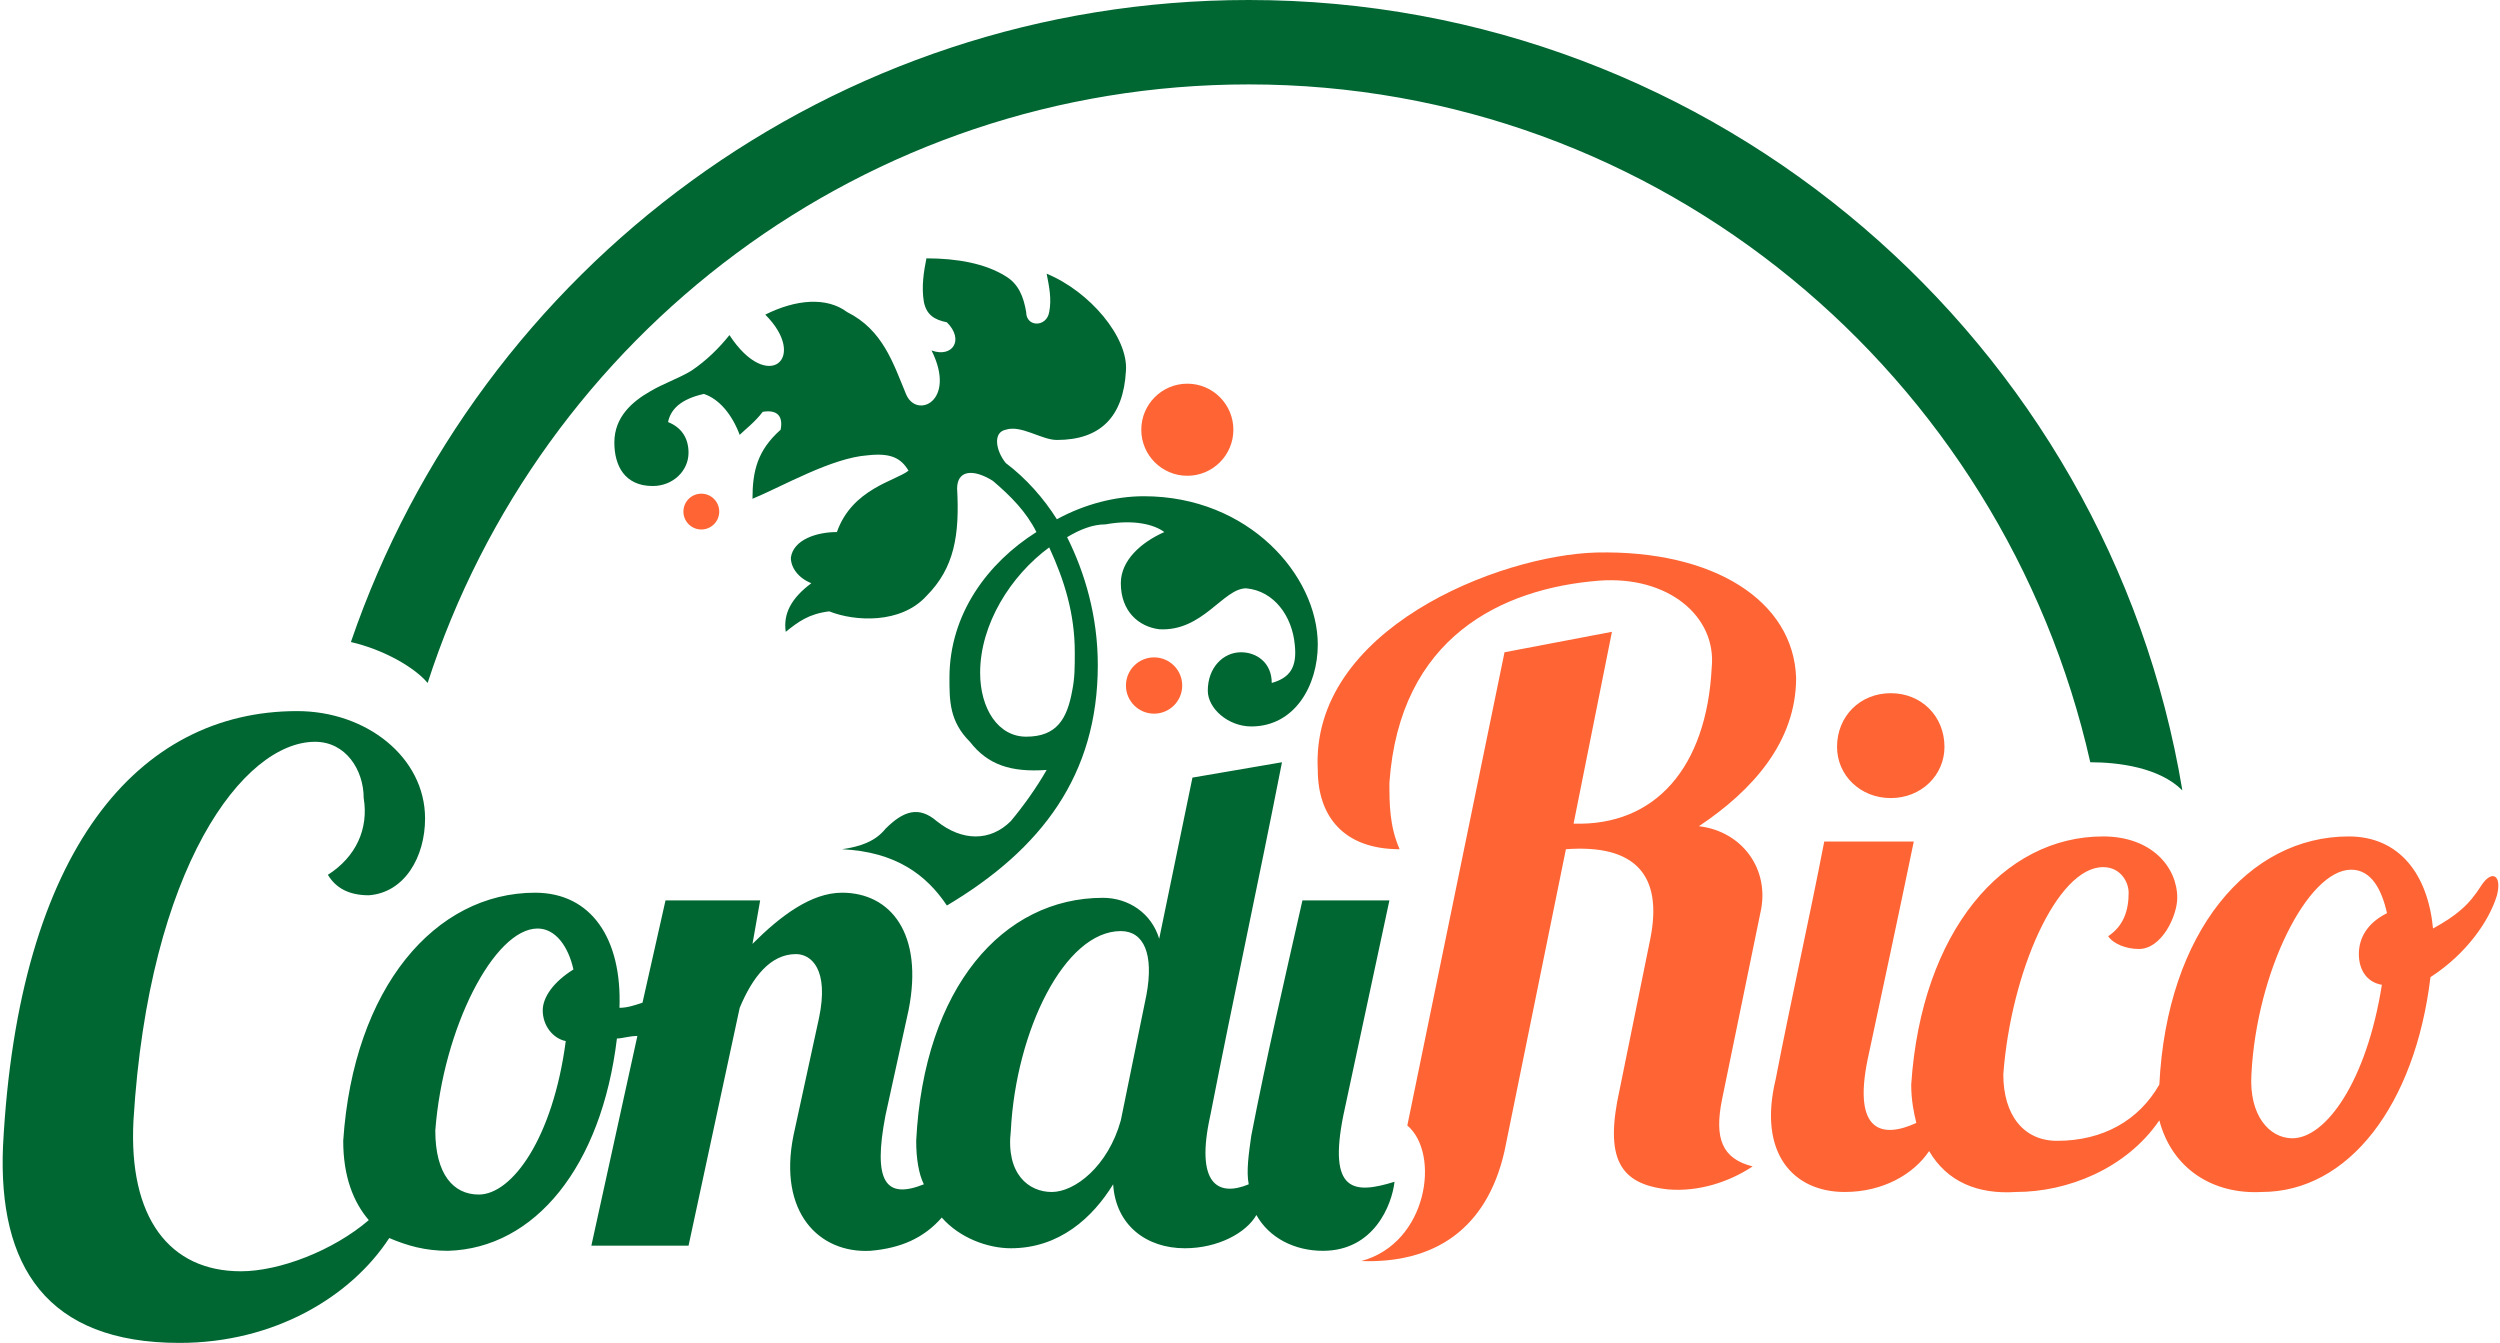 <?xml version="1.0" encoding="UTF-8"?>
<!DOCTYPE svg PUBLIC "-//W3C//DTD SVG 1.1//EN" "http://www.w3.org/Graphics/SVG/1.1/DTD/svg11.dtd">
<!-- Creator: CorelDRAW X8 -->
<svg xmlns="http://www.w3.org/2000/svg" xml:space="preserve" width="592px" height="318px" version="1.1" shape-rendering="geometricPrecision" text-rendering="geometricPrecision" image-rendering="optimizeQuality" fill-rule="evenodd" clip-rule="evenodd"
viewBox="0 0 975 525"
 xmlns:xlink="http://www.w3.org/1999/xlink">
 <g id="Capa_x0020_1">
  <g id="_2477352348992">
   <path fill="#006732" d="M524 436c-6,30 4,31 20,26 -1,9 -8,27 -28,27 -11,0 -21,-5 -26,-14l0 0c-4,7 -15,13 -28,13 -15,0 -27,-9 -28,-25 -8,13 -21,25 -40,25 -9,0 -20,-4 -27,-12l0 0c-7,8 -16,12 -28,13 -20,1 -36,-15 -30,-45l10 -46c4,-19 -3,-25 -9,-25 -10,0 -17,9 -22,21l-20 93 -38 0 18 -82c-3,0 -6,1 -8,1 -6,50 -32,82 -66,83 -9,0 -16,-2 -23,-5 -15,23 -45,41 -82,41 -52,0 -71,-30 -69,-77 6,-116 53,-170 115,-170 27,0 50,18 50,42 0,15 -8,29 -22,30 -8,0 -13,-3 -16,-8 11,-7 16,-18 14,-30 0,-11 -7,-22 -19,-22 -28,0 -65,49 -71,148 -2,38 14,59 42,59 15,0 36,-8 50,-20l0 0c-6,-7 -10,-17 -10,-31 4,-60 36,-97 75,-97 22,0 34,18 33,45 3,0 6,-1 9,-2l9 -40 37 0 -3 17c11,-11 23,-20 35,-20 19,0 32,16 26,46l-9 41c-5,26 0,33 15,27 -2,-4 -3,-10 -3,-17 3,-60 34,-95 73,-95 10,0 19,6 22,16l13 -63 35 -6c-9,46 -19,92 -28,138 -6,27 3,32 15,27 -1,-5 0,-12 1,-19 6,-31 13,-61 20,-92l34 0c-6,28 -12,56 -18,84l0 0zm-301 -57c-8,5 -12,11 -12,16 0,6 4,11 9,12 -5,38 -21,60 -34,60 -10,0 -17,-8 -17,-25 3,-40 23,-79 40,-79 7,0 12,7 14,16zm214 59l10 -49c3,-16 -1,-25 -10,-25 -22,0 -41,39 -43,78 -2,17 7,24 16,24 9,0 22,-10 27,-28l0 0z"/>
   <path fill="#FF6434" d="M917 327c-39,0 -71,37 -74,97 -8,14 -22,22 -40,22 -13,0 -21,-10 -21,-26 3,-40 21,-81 39,-81 7,0 10,6 10,10 0,7 -2,13 -8,17 2,3 7,5 12,5 9,0 15,-13 15,-20 0,-12 -10,-24 -29,-24 -39,0 -71,37 -75,97 0,6 1,11 2,15 -13,6 -25,4 -19,-25 6,-28 12,-56 18,-85l-35 0c-6,31 -13,62 -19,93 -7,29 7,44 27,44 15,0 27,-7 33,-16 7,12 19,17 34,16 20,0 43,-9 56,-28 5,19 21,29 40,28 34,0 60,-34 66,-84 14,-9 23,-22 26,-32 2,-8 -2,-10 -6,-4 -5,8 -10,12 -19,17 -2,-21 -13,-36 -33,-36l0 0zm-330 -72l42 -8 -15 75c32,1 52,-22 54,-61 2,-20 -17,-36 -44,-34 -38,3 -78,22 -82,79 0,8 0,17 4,26 -22,0 -32,-13 -32,-31 -3,-55 71,-84 109,-85 46,-1 77,19 78,49 0,25 -17,44 -38,58 17,2 28,17 24,34l-15 73c-3,15 0,23 12,26 -9,6 -21,10 -33,9 -19,-2 -25,-12 -19,-39l12 -59c5,-25 -6,-37 -33,-35l-24 118c-7,31 -28,44 -56,43 26,-7 31,-42 18,-53l38 -185 0 0zm151 16c12,0 21,9 21,21 0,11 -9,20 -21,20 -12,0 -21,-9 -21,-20 0,-12 9,-21 21,-21zm194 86c-8,4 -11,10 -11,16 0,6 3,11 9,12 -6,38 -22,60 -35,60 -9,0 -17,-9 -16,-25 2,-40 22,-80 39,-80 8,0 12,8 14,17z"/>
   <circle fill="#FF6434" cx="463" cy="168" r="18"/>
   <circle fill="#FF6434" cx="450" cy="268" r="11"/>
   <circle fill="#FF6434" cx="273" cy="200" r="7"/>
   <path fill="#006732" d="M387 188c7,6 13,12 17,20 -19,12 -34,32 -34,57 0,9 0,17 8,25 7,9 16,12 30,11 -4,7 -9,14 -14,20 -8,8 -19,8 -29,0 -7,-6 -13,-4 -20,3 -4,5 -10,7 -17,8 21,1 33,10 41,22 37,-22 59,-51 59,-94 0,-19 -5,-36 -12,-50 5,-3 10,-5 15,-5 11,-2 19,0 23,3 -9,4 -17,11 -17,20 0,11 7,17 15,18 17,1 25,-16 34,-16 11,1 18,11 19,22 1,9 -2,13 -9,15 0,-8 -6,-12 -12,-12 -7,0 -13,6 -13,15 0,7 8,14 17,14 17,0 26,-16 26,-32 0,-27 -27,-58 -68,-58 -11,0 -23,3 -34,9 -5,-8 -12,-16 -20,-22 -4,-5 -5,-12 0,-13 6,-2 14,4 20,4 17,0 26,-9 27,-27 1,-13 -14,-31 -31,-38 1,5 2,10 1,15 -1,6 -9,6 -9,0 -1,-6 -3,-11 -8,-14 -8,-5 -19,-7 -31,-7 -1,5 -2,11 -1,17 1,5 4,7 9,8 7,7 2,14 -6,11 10,20 -6,27 -10,17 -5,-12 -9,-25 -23,-32 -8,-6 -20,-5 -32,1 17,17 1,31 -14,8 -4,5 -9,10 -15,14 -5,3 -11,5 -16,8 -7,4 -14,10 -14,20 0,9 4,17 15,17 8,0 14,-6 14,-13 0,-6 -3,-10 -8,-12 1,-5 5,-9 14,-11 6,2 11,8 14,16 2,-2 6,-5 9,-9 6,-1 8,2 7,7 -9,8 -11,16 -11,27 12,-5 31,-16 45,-17 9,-1 13,1 16,6 -5,4 -22,7 -28,24 -8,0 -17,3 -18,10 0,4 3,8 8,10 -8,6 -11,12 -10,19 5,-4 9,-7 17,-8 10,4 28,5 38,-6 11,-11 13,-24 12,-42 0,-7 6,-8 14,-3l0 0zm22 26c6,13 10,26 10,41 0,6 0,10 -1,15 -2,11 -6,18 -18,18 -11,0 -18,-11 -18,-25 0,-19 12,-38 27,-49l0 0z"/>
   <path fill="#006732" d="M487 0c183,0 336,134 365,309 -9,-9 -25,-11 -36,-11 -34,-151 -168,-265 -329,-265 -150,0 -277,98 -321,234 -5,-6 -17,-13 -30,-16 50,-146 188,-251 351,-251l0 0z"/>
  </g>
 </g>
</svg>
